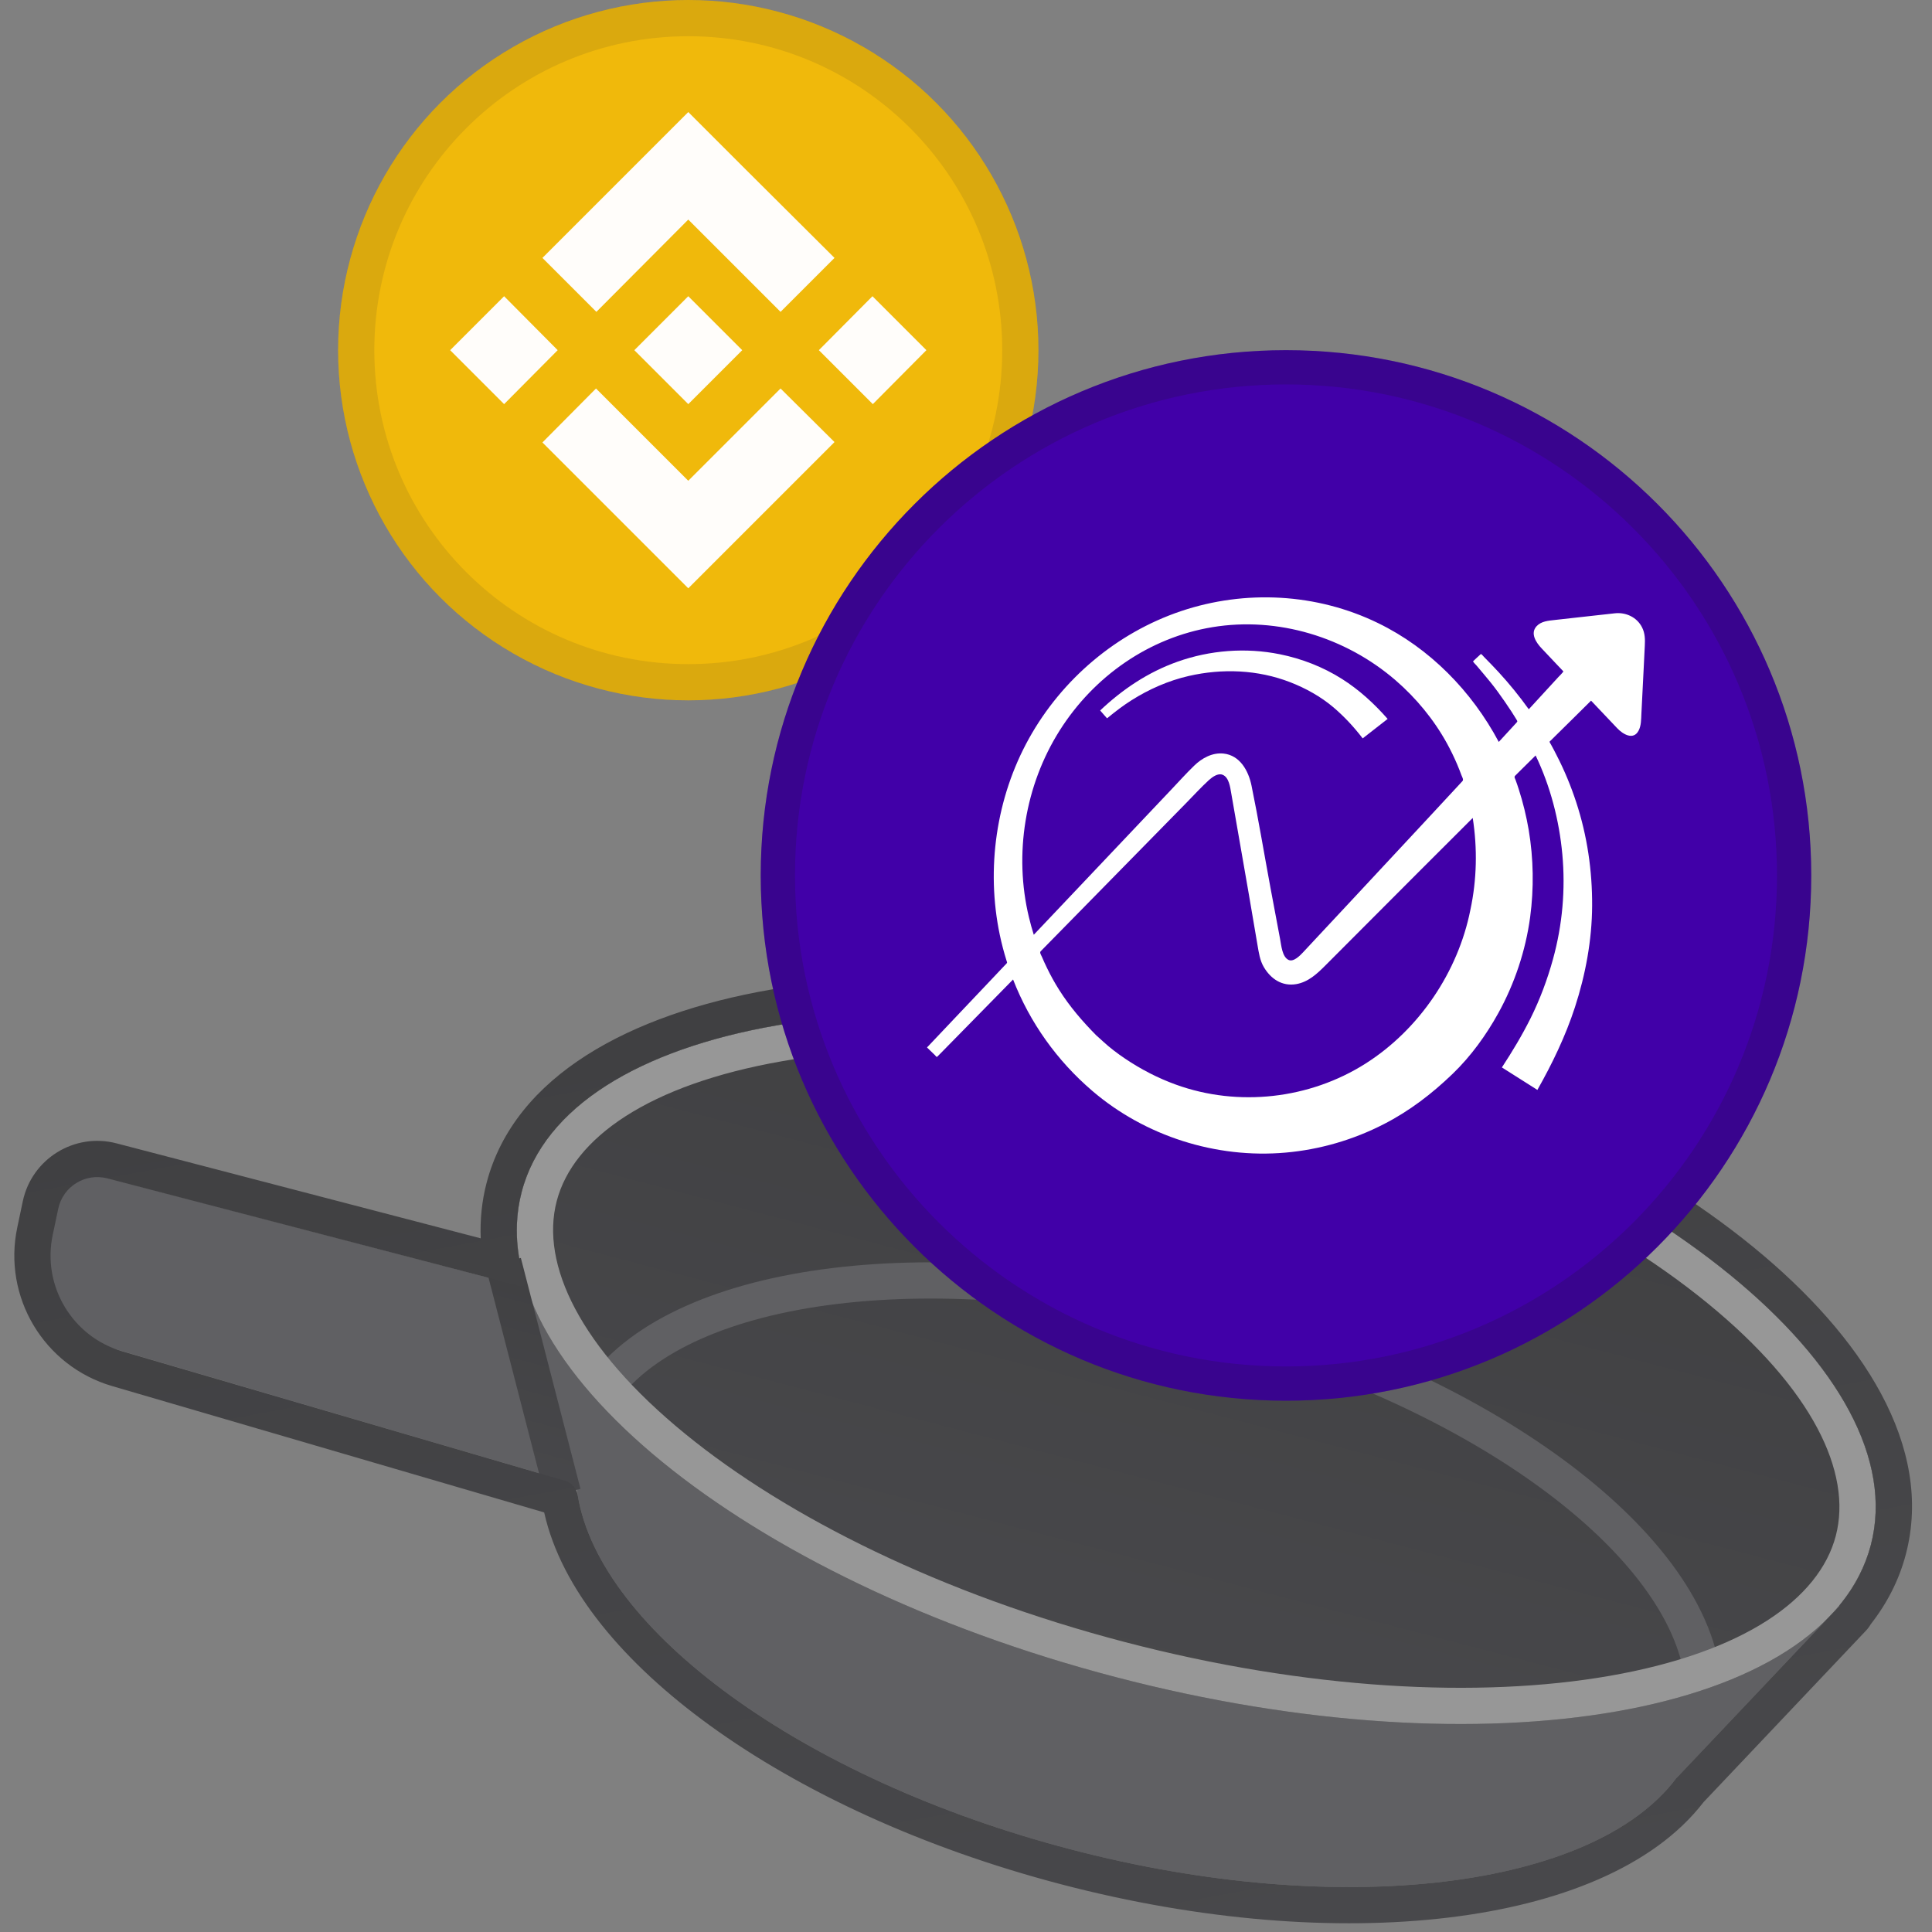 <svg width="96" height="96" viewBox="0 0 96 96" fill="none" xmlns="http://www.w3.org/2000/svg">
<rect x="0" y="0" width="96" height="96" fill="#808080" stroke="none"/>
<g clip-path="url(#clip0)">
<path d="M28.827 71.417C26.92 78.704 37.827 87.87 53.188 91.89C68.55 95.91 82.549 93.262 84.456 85.975C86.362 78.688 75.456 69.522 60.094 65.502C44.733 61.482 30.734 64.13 28.827 71.417Z" fill="#606063"/>
<path d="M82.155 89.564L91.408 79.793L25.795 62.622L29.228 75.713L82.155 89.564Z" fill="#606063"/>
<path d="M29.96 64.976L4.844 58.403C3.755 58.118 2.648 58.795 2.406 59.895L2.125 61.172C1.565 63.716 3.072 66.26 5.573 66.992L30.66 74.335L29.96 64.976Z" fill="#606063"/>
<path d="M25.922 59.226C23.705 67.694 36.916 78.487 55.428 83.331C73.941 88.176 90.745 85.239 92.961 76.77C95.177 68.302 81.967 57.509 63.454 52.664C44.942 47.82 28.138 50.757 25.922 59.226Z" fill="url(#paint0_linear)"/>
<path fill-rule="evenodd" clip-rule="evenodd" d="M76.604 73.971C80.863 77.103 83.352 80.491 83.723 83.494L85.509 83.273C85.046 79.531 82.067 75.755 77.67 72.521C73.236 69.261 67.207 66.433 60.322 64.631C53.438 62.829 46.796 62.341 41.333 63.012C35.916 63.677 31.469 65.509 29.232 68.545L30.681 69.613C32.476 67.177 36.305 65.443 41.552 64.798C46.754 64.16 53.165 64.619 59.866 66.373C66.568 68.126 72.382 70.867 76.604 73.971Z" fill="#606063"/>
<path fill-rule="evenodd" clip-rule="evenodd" d="M34.041 71.243C28.808 66.969 26.842 62.819 27.663 59.681C28.484 56.544 32.231 53.889 38.887 52.726C45.371 51.592 53.934 52.033 62.998 54.406C72.063 56.778 79.745 60.588 84.842 64.752C90.075 69.027 92.041 73.177 91.22 76.314C90.399 79.452 86.651 82.107 79.996 83.27C73.512 84.404 64.949 83.962 55.884 81.59C46.819 79.218 39.138 75.408 34.041 71.243ZM55.428 83.331C36.916 78.487 23.705 67.694 25.922 59.226C28.138 50.757 44.942 47.82 63.454 52.664C81.967 57.509 95.177 68.302 92.961 76.77C90.745 85.239 73.941 88.176 55.428 83.331Z" fill="#979797"/>
<path fill-rule="evenodd" clip-rule="evenodd" d="M27.1 74.429L24.138 62.956L25.881 62.506L28.843 73.979L27.1 74.429Z" fill="url(#paint1_linear)"/>
<path fill-rule="evenodd" clip-rule="evenodd" d="M26.081 63.714C26.055 63.625 26.029 63.536 26.004 63.447C25.959 63.284 25.919 63.12 25.883 62.957L25.798 62.633C25.797 62.628 25.802 62.623 25.807 62.625C25.811 62.626 25.816 62.622 25.815 62.617C25.814 62.612 25.813 62.607 25.812 62.602C25.784 62.443 25.76 62.284 25.741 62.126C25.736 62.087 25.731 62.05 25.727 62.011C25.684 61.614 25.669 61.218 25.685 60.827C25.685 60.827 25.685 60.827 25.685 60.826C25.706 60.285 25.784 59.751 25.922 59.226C28.138 50.757 44.942 47.82 63.454 52.664C81.966 57.509 95.177 68.302 92.961 76.77C92.823 77.295 92.63 77.799 92.383 78.281C92.383 78.282 92.383 78.282 92.383 78.282C92.117 78.803 91.788 79.298 91.402 79.767C91.399 79.771 91.396 79.775 91.393 79.778C91.391 79.78 91.391 79.782 91.391 79.783C91.391 79.786 91.393 79.789 91.396 79.79C91.399 79.791 91.401 79.793 91.401 79.796C91.402 79.798 91.401 79.8 91.4 79.802L91.035 80.186C90.993 80.232 90.95 80.277 90.907 80.322L90.165 81.105L90.164 81.106L83.276 88.379C79.191 93.798 66.718 95.43 53.188 91.889C39.807 88.387 29.805 80.98 28.71 74.312C28.654 73.971 28.42 73.68 28.088 73.583L6.076 67.146C3.59 66.419 2.083 63.899 2.619 61.365L2.894 60.062C3.128 58.955 4.239 58.268 5.334 58.553L25.883 63.912C26.003 63.944 26.113 63.834 26.081 63.714ZM23.887 61.532C23.849 60.605 23.942 59.681 24.18 58.77C25.575 53.439 31.338 50.391 38.267 49.179C45.367 47.938 54.462 48.451 63.91 50.923C73.357 53.395 81.538 57.404 87.12 61.964C92.567 66.414 96.097 71.895 94.702 77.226C94.368 78.504 93.771 79.664 92.962 80.699C92.892 80.818 92.808 80.932 92.707 81.039L92.354 81.411C92.352 81.414 92.35 81.416 92.348 81.418C92.302 81.467 92.255 81.517 92.208 81.566C92.206 81.568 92.204 81.57 92.202 81.572L84.649 89.547C82.147 92.791 77.433 94.624 71.99 95.281C66.41 95.955 59.68 95.449 52.733 93.631C45.861 91.832 39.804 89.02 35.286 85.746C31.038 82.668 27.893 78.989 27.04 75.152L5.571 68.873C2.182 67.882 0.128 64.448 0.858 60.993L1.133 59.689C1.58 57.578 3.7 56.267 5.788 56.812L23.887 61.532Z" fill="url(#paint2_linear)"/>
<circle cx="34.2" cy="17.4" r="17.4" fill="#F0B90B"/>
<path d="M27.711 17.4L25.049 20.081L22.368 17.4L25.049 14.719L27.711 17.4ZM34.2 10.911L38.785 15.496L41.466 12.815L36.881 8.249L34.2 5.568L31.52 8.249L26.953 12.815L29.634 15.496L34.2 10.911ZM43.352 14.719L40.689 17.4L43.37 20.081L46.032 17.4L43.352 14.719ZM34.2 23.889L29.615 19.304L26.953 21.985L31.538 26.57L34.2 29.232L36.881 26.551L41.466 21.966L38.785 19.304L34.2 23.889ZM34.2 20.081L36.881 17.4L34.2 14.719L31.52 17.4L34.2 20.081Z" fill="#FFFDFA"/>
<g style="mix-blend-mode:multiply" opacity="0.1">
<path fill-rule="evenodd" clip-rule="evenodd" d="M34.2 33C42.816 33 49.8 26.016 49.8 17.4C49.8 8.784 42.816 1.8 34.2 1.8C25.584 1.8 18.6 8.784 18.6 17.4C18.6 26.016 25.584 33 34.2 33ZM34.2 34.8C43.81 34.8 51.6 27.01 51.6 17.4C51.6 7.79 43.81 0 34.2 0C24.59 0 16.8 7.79 16.8 17.4C16.8 27.01 24.59 34.8 34.2 34.8Z" fill="#191326"/>
</g>
<path d="M63.9 17.4C78.315 17.4 90 29.086 90 43.5C90 57.915 78.315 69.6 63.9 69.6C49.486 69.6 37.8 57.915 37.8 43.5C37.8 29.086 49.486 17.4 63.9 17.4Z" fill="#4100A8"/>
<path d="M54.666 35.303C55.782 34.248 57.045 33.401 58.5 32.883C60.122 32.305 61.905 32.167 63.593 32.509C64.683 32.728 65.74 33.14 66.682 33.736C67.544 34.283 68.278 34.957 68.951 35.722C68.538 36.044 68.125 36.367 67.711 36.69C67.274 36.12 66.801 35.61 66.254 35.144C65.625 34.611 64.872 34.194 64.105 33.897C62.495 33.275 60.737 33.206 59.063 33.59C58.057 33.821 57.087 34.248 56.217 34.8C55.807 35.059 55.426 35.351 55.053 35.658C55.021 35.685 55.017 35.704 54.991 35.673C54.955 35.631 54.918 35.59 54.881 35.549C54.809 35.466 54.737 35.384 54.666 35.303Z" fill="white"/>
<path d="M80.235 30.475C79.604 30.546 78.974 30.616 78.343 30.685C77.979 30.725 77.614 30.765 77.251 30.807C76.935 30.842 76.579 30.868 76.351 31.117C76.021 31.475 76.335 31.937 76.604 32.219C76.871 32.502 77.138 32.783 77.404 33.066C77.497 33.162 77.588 33.259 77.68 33.356C77.701 33.379 77.462 33.612 77.434 33.643C76.968 34.152 76.498 34.66 76.033 35.169C76.009 35.194 75.986 35.219 75.964 35.243C75.503 34.6 75.003 33.982 74.467 33.4C74.229 33.142 73.984 32.889 73.736 32.639C73.717 32.619 73.603 32.478 73.579 32.502C73.511 32.563 73.445 32.625 73.379 32.686C73.319 32.742 73.26 32.798 73.2 32.854C73.174 32.877 73.337 33.034 73.357 33.057C73.588 33.333 73.823 33.605 74.049 33.885C74.302 34.198 74.539 34.525 74.767 34.856C74.882 35.021 74.993 35.188 75.102 35.354C75.159 35.444 75.216 35.533 75.272 35.623C75.3 35.668 75.328 35.712 75.355 35.758C75.407 35.844 75.413 35.844 75.344 35.919C75.055 36.234 74.765 36.55 74.473 36.866C73.132 34.348 71.048 32.211 68.471 30.959C65.428 29.478 61.879 29.29 58.677 30.369C55.477 31.449 52.766 33.751 51.129 36.696C49.495 39.635 48.989 43.176 49.681 46.462C49.772 46.893 49.884 47.319 50.016 47.741C50.037 47.809 50.062 47.826 50.01 47.882C49.972 47.92 49.935 47.96 49.898 47.998C49.826 48.076 49.752 48.152 49.68 48.228C49.528 48.389 49.377 48.549 49.224 48.711C48.725 49.238 48.225 49.766 47.725 50.292C47.191 50.855 46.659 51.419 46.125 51.982C46.117 51.99 46.057 52.044 46.066 52.052C46.195 52.179 46.326 52.303 46.456 52.428C46.499 52.47 46.532 52.548 46.58 52.498C46.636 52.444 46.691 52.387 46.746 52.331C47.429 51.634 48.112 50.937 48.796 50.242C49.309 49.718 49.824 49.194 50.339 48.67C51.174 50.817 52.528 52.709 54.274 54.204C56.901 56.456 60.438 57.578 63.882 57.272C65.581 57.122 67.242 56.639 68.759 55.859C70.032 55.208 71.152 54.349 72.179 53.36C73.084 52.489 73.847 51.434 74.452 50.338C75.262 48.87 75.805 47.241 76.031 45.582C76.224 44.136 76.201 42.672 75.96 41.236C75.843 40.555 75.68 39.881 75.468 39.224C75.42 39.069 75.366 38.917 75.311 38.764C75.285 38.69 75.223 38.609 75.284 38.549C75.357 38.476 75.431 38.403 75.504 38.329C75.771 38.065 76.037 37.802 76.304 37.539C77.037 39.064 77.477 40.767 77.631 42.449C77.793 44.192 77.635 45.962 77.17 47.65C76.89 48.668 76.518 49.664 76.048 50.608C75.625 51.453 75.145 52.252 74.628 53.04C75.216 53.412 75.803 53.785 76.392 54.157C77.136 52.84 77.788 51.49 78.258 50.048C78.785 48.429 79.103 46.715 79.112 45.01C79.121 43.26 78.868 41.532 78.323 39.867C78.061 39.067 77.738 38.284 77.351 37.534C77.263 37.361 77.176 37.189 77.081 37.02C77.057 36.98 77.036 36.94 77.012 36.9C76.977 36.839 77.02 36.831 77.064 36.787C77.15 36.703 77.232 36.62 77.318 36.536C77.605 36.253 77.893 35.969 78.18 35.686C78.472 35.395 78.765 35.106 79.059 34.815C79.492 35.272 79.924 35.729 80.358 36.185C80.64 36.484 81.167 36.803 81.425 36.297C81.551 36.049 81.546 35.759 81.559 35.487C81.599 34.687 81.641 33.887 81.68 33.087C81.696 32.754 81.713 32.422 81.729 32.09C81.746 31.774 81.742 31.467 81.594 31.176C81.339 30.667 80.786 30.413 80.235 30.475ZM51.128 45.581C50.371 42.446 50.929 39.029 52.652 36.301C54.35 33.61 57.092 31.683 60.248 31.163C63.495 30.628 66.868 31.663 69.346 33.804C70.365 34.685 71.241 35.747 71.892 36.926C72.078 37.264 72.247 37.61 72.399 37.965C72.477 38.15 72.552 38.336 72.62 38.523C72.651 38.605 72.735 38.74 72.673 38.807C72.59 38.896 72.509 38.985 72.427 39.074C71.866 39.68 71.303 40.286 70.739 40.893C69.564 42.16 68.385 43.424 67.206 44.687C66.602 45.334 65.999 45.982 65.394 46.628C65.182 46.858 64.968 47.087 64.754 47.315C64.604 47.474 64.284 47.812 64.033 47.7C63.708 47.554 63.666 46.965 63.606 46.654C63.445 45.816 63.29 44.978 63.134 44.141C62.818 42.439 62.535 40.73 62.187 39.036C62.037 38.305 61.619 37.531 60.797 37.444C60.243 37.385 59.723 37.67 59.337 38.047C58.941 38.43 58.572 38.843 58.193 39.242C57.583 39.887 56.972 40.531 56.362 41.175C54.697 42.931 53.033 44.69 51.368 46.448C51.278 46.161 51.197 45.873 51.128 45.581C50.593 43.359 51.197 45.873 51.128 45.581ZM63.676 47.02C63.681 47.035 63.678 47.026 63.676 47.02V47.02ZM73.062 45.212C72.448 48.301 70.511 51.162 67.851 52.85C65.074 54.611 61.531 55.016 58.433 53.895C57.533 53.57 56.686 53.13 55.895 52.596C55.518 52.341 55.148 52.062 54.814 51.754C54.748 51.694 54.683 51.636 54.616 51.574C54.582 51.544 54.548 51.514 54.514 51.483C54.506 51.476 54.453 51.423 54.483 51.457C53.79 50.756 53.161 50.027 52.632 49.192C52.407 48.837 52.204 48.47 52.021 48.09C51.933 47.91 51.849 47.726 51.77 47.54C51.738 47.464 51.647 47.333 51.708 47.271C51.79 47.189 51.871 47.106 51.953 47.021C52.492 46.473 53.032 45.923 53.571 45.373C54.742 44.181 55.912 42.988 57.082 41.796C57.704 41.163 58.325 40.529 58.946 39.896C59.318 39.517 59.679 39.121 60.069 38.763C60.236 38.614 60.514 38.405 60.748 38.497C61.064 38.619 61.127 39.111 61.176 39.397C61.328 40.256 61.476 41.117 61.626 41.977C61.916 43.636 62.206 45.296 62.484 46.957C62.547 47.327 62.603 47.724 62.797 48.051C63.141 48.636 63.7 49.02 64.406 48.901C65.007 48.798 65.447 48.385 65.86 47.97C66.486 47.343 67.11 46.716 67.735 46.09C69.547 44.272 71.36 42.456 73.179 40.643C73.416 42.161 73.384 43.707 73.062 45.212C72.901 46.017 73.406 43.607 73.062 45.212Z" fill="white"/>
<g style="mix-blend-mode:multiply" opacity="0.2">
<path fill-rule="evenodd" clip-rule="evenodd" d="M63.9 67.898C77.375 67.898 88.298 56.975 88.298 43.5C88.298 30.026 77.375 19.102 63.9 19.102C50.425 19.102 39.502 30.026 39.502 43.5C39.502 56.975 50.425 67.898 63.9 67.898ZM63.9 69.6C78.315 69.6 90 57.915 90 43.5C90 29.085 78.315 17.4 63.9 17.4C49.485 17.4 37.8 29.085 37.8 43.5C37.8 57.915 49.485 69.6 63.9 69.6Z" fill="#191326"/>
</g>
</g>
<defs>
<linearGradient id="paint0_linear" x1="63.454" y1="52.664" x2="55.428" y2="83.331" gradientUnits="userSpaceOnUse">
<stop stop-color="#404042"/>
<stop offset="1" stop-color="#48484B"/>
</linearGradient>
<linearGradient id="paint1_linear" x1="27.94" y1="63.058" x2="25.041" y2="73.878" gradientUnits="userSpaceOnUse">
<stop stop-color="#404042"/>
<stop offset="1" stop-color="#48484B"/>
</linearGradient>
<linearGradient id="paint2_linear" x1="44.097" y1="48.101" x2="53.454" y2="98.772" gradientUnits="userSpaceOnUse">
<stop stop-color="#404042"/>
<stop offset="1" stop-color="#48484B"/>
</linearGradient>
<clipPath id="clip0">
<rect width="96" height="96" fill="white"/>
</clipPath>
</defs>
</svg>
